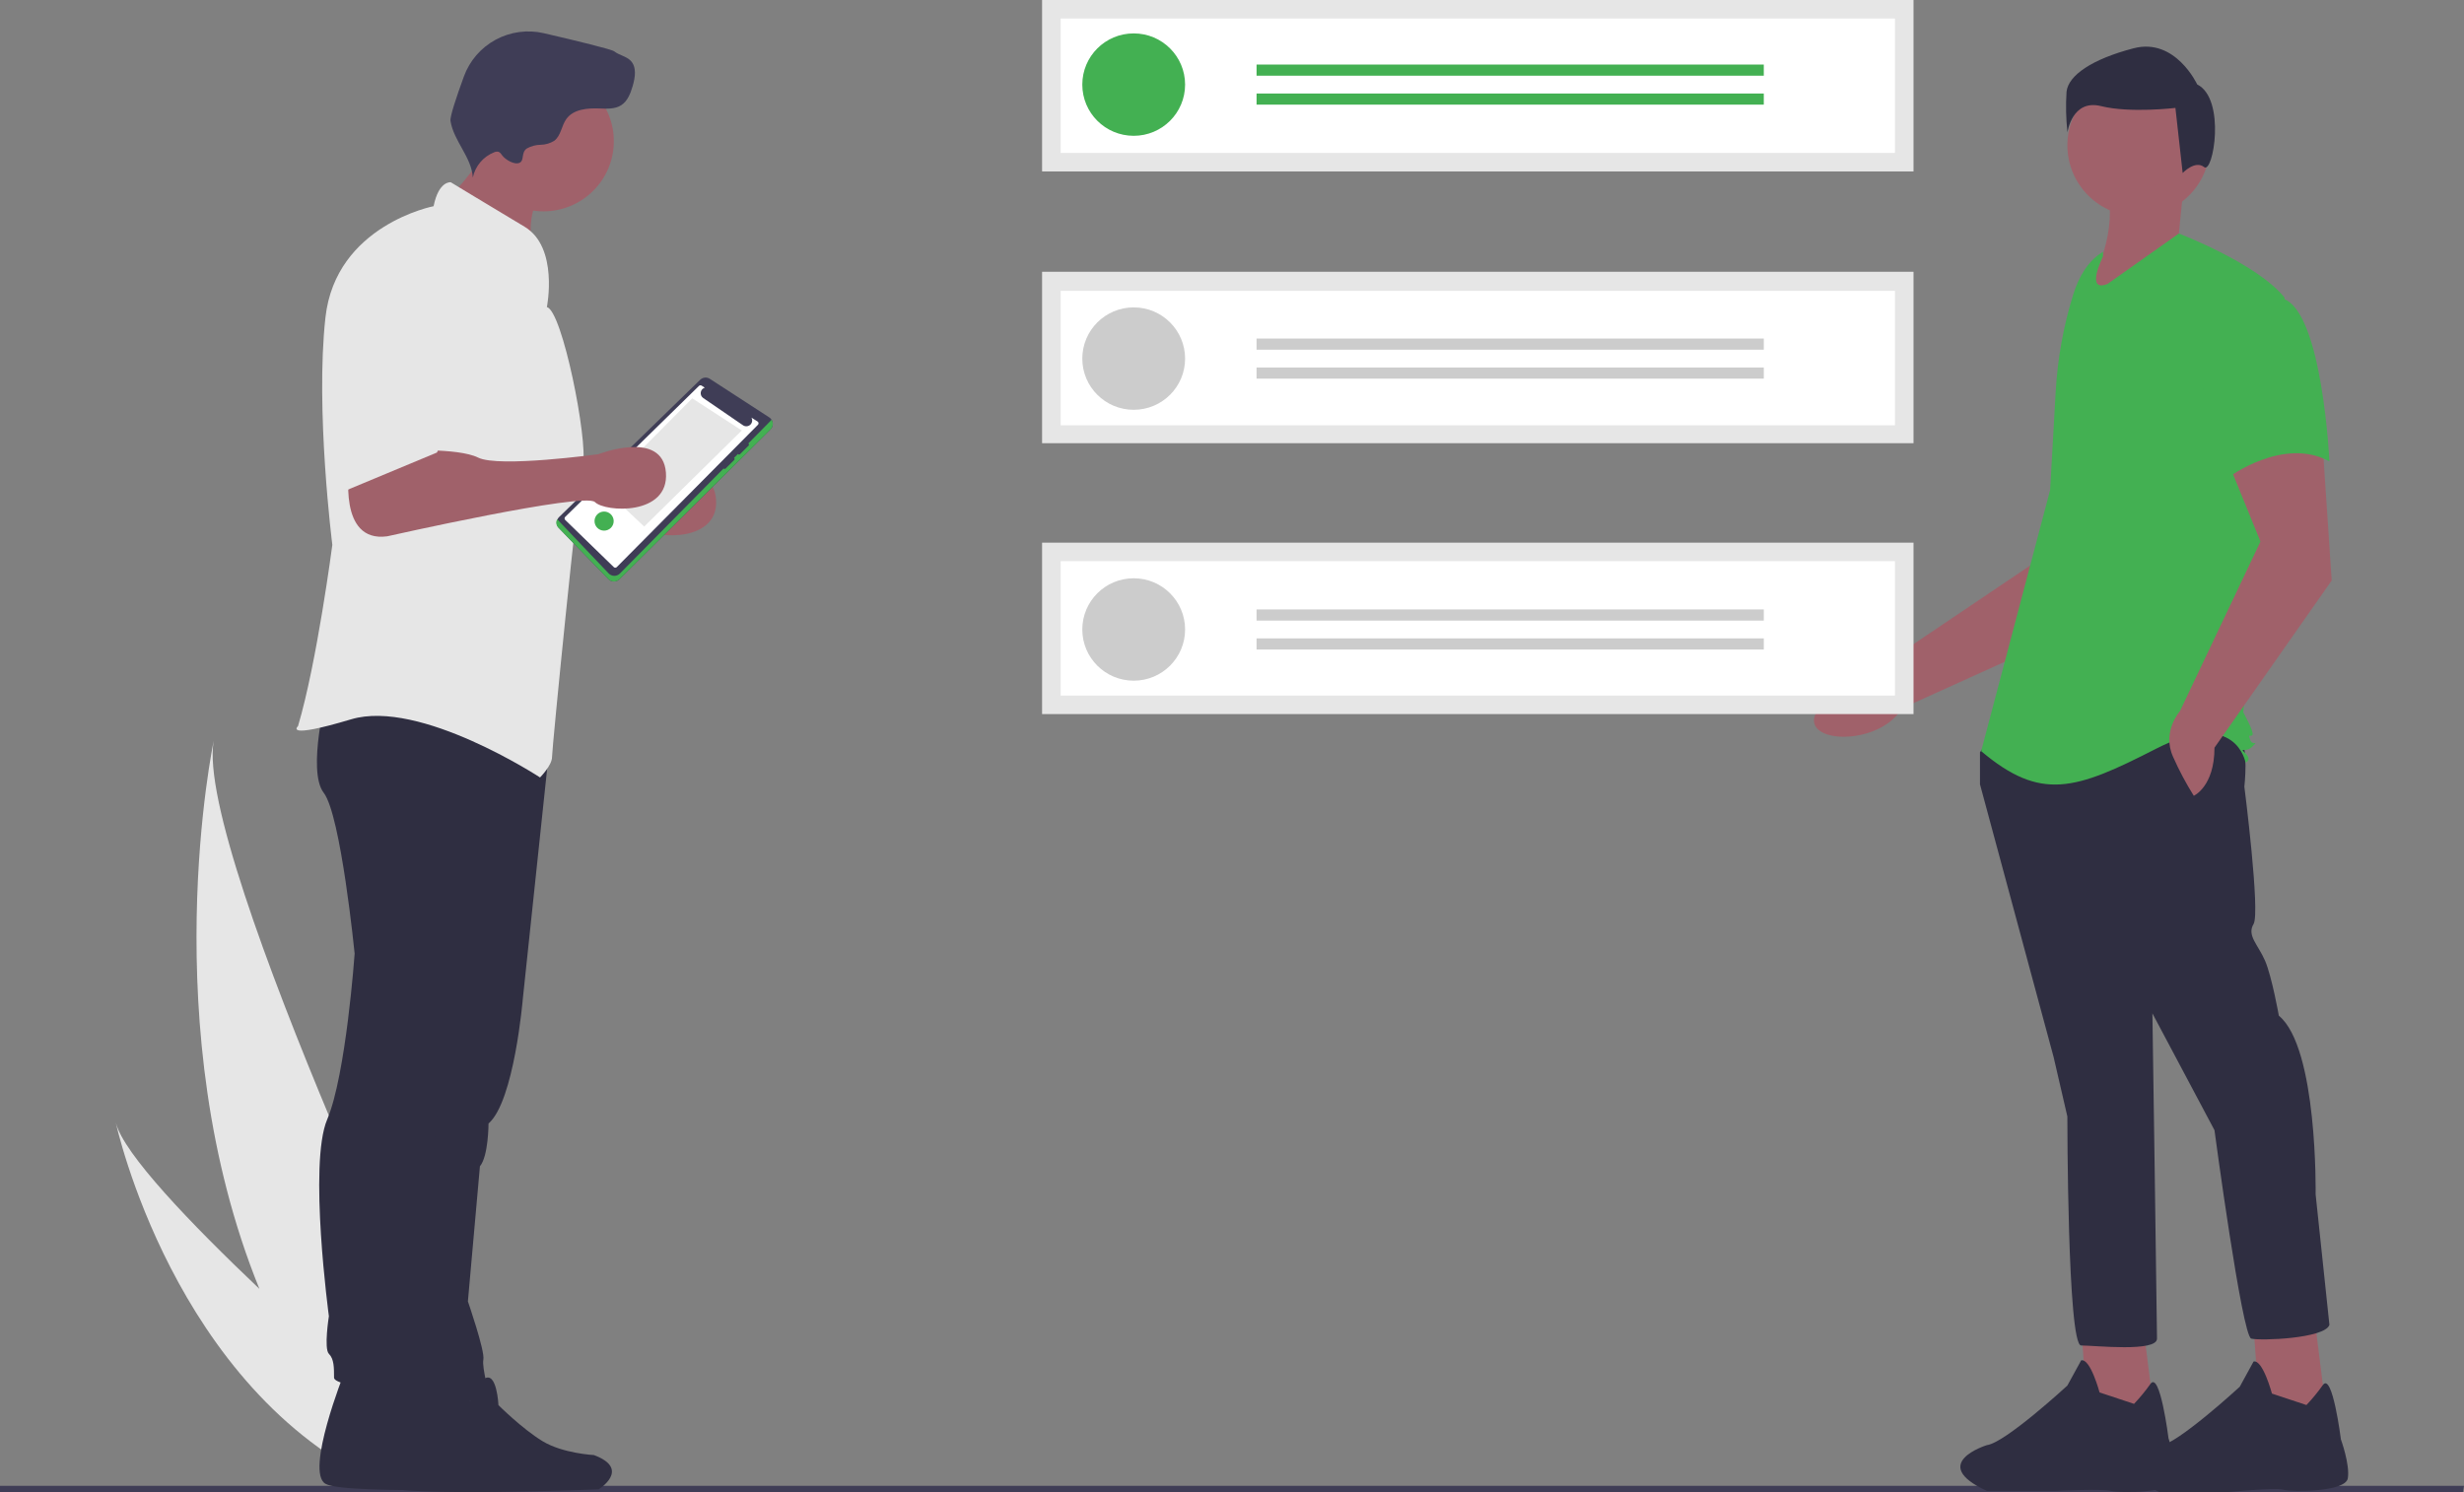 <svg width="142" height="86" viewBox="0 0 142 86" fill="none" xmlns="http://www.w3.org/2000/svg">
<rect x="0" y="0" width="142" height="86" fill="#808080" stroke="none"/>
<g clip-path="url(#clip0)">
<path d="M141.935 86H0V85.641H142L141.935 86Z" fill="#3F3D56"/>
<path d="M123.938 28.878L120.346 35.963L109.607 40.828C108.46 42.76 104.816 42.908 104.551 41.659C104.253 40.258 108.976 38.002 108.976 38.002L117.959 31.948L118.745 26.736L123.938 28.878Z" fill="#A0616A"/>
<path d="M123.514 76.428L124.177 81.709L120.335 81.973L119.938 76.428H123.514Z" fill="#A0616A"/>
<path d="M122.984 80.916C123.327 80.555 123.644 80.168 123.932 79.761C124.482 79.002 124.971 82.897 124.971 82.897C124.971 82.897 125.501 84.481 125.368 85.273C125.236 86.065 122.189 86.065 121.659 85.933C121.129 85.801 118.48 85.933 118.48 85.933H114.505C111.061 84.349 114.505 83.293 114.505 83.293C115.565 83.161 119.142 79.86 119.142 79.86L119.937 78.408C120.467 78.276 120.997 80.256 120.997 80.256L122.984 80.916Z" fill="#2F2E41"/>
<path d="M133.45 76.494L134.112 81.775L130.271 82.039L129.873 76.494H133.45Z" fill="#A0616A"/>
<path d="M132.919 80.983C133.263 80.621 133.58 80.235 133.867 79.828C134.418 79.068 134.906 82.963 134.906 82.963C134.906 82.963 135.436 84.415 135.304 85.207C135.171 85.999 132.125 85.999 131.595 85.867C131.065 85.735 128.415 85.999 128.415 85.999H124.441C120.997 84.415 124.441 83.359 124.441 83.359C125.501 83.227 129.078 79.927 129.078 79.927L129.872 78.475C130.402 78.343 130.932 80.323 130.932 80.323L132.919 80.983Z" fill="#2F2E41"/>
<path d="M129.077 42.435C129.607 43.096 129.342 45.34 129.342 45.34C129.342 45.34 130.269 52.6 129.872 53.26C129.474 53.92 130.137 54.449 130.534 55.373C130.932 56.297 131.329 58.541 131.329 58.541C133.581 60.389 133.449 68.838 133.449 68.838L134.244 76.362C133.979 77.154 130.269 77.287 129.739 77.154C129.21 77.022 127.62 65.141 127.62 65.141L124.043 58.409C124.043 58.409 124.308 76.362 124.308 77.154C124.308 77.947 120.731 77.55 119.936 77.55C119.141 77.55 119.141 64.349 119.141 64.349L118.347 60.917L114.107 45.208V43.359L114.77 42.435C114.77 42.435 128.547 41.775 129.077 42.435Z" fill="#2F2E41"/>
<path d="M123.249 12.468C125.517 12.468 127.356 10.636 127.356 8.376C127.356 6.116 125.517 4.284 123.249 4.284C120.981 4.284 119.143 6.116 119.143 8.376C119.143 10.636 120.981 12.468 123.249 12.468Z" fill="#A0616A"/>
<path d="M121.196 10.29C122.028 12.138 121.535 14.718 119.871 17.551L126.627 14.383L125.567 13.459L125.832 10.819L121.196 10.29Z" fill="#A0616A"/>
<path d="M121.195 14.515C120.31 15.039 119.781 16.002 119.477 16.982C118.915 18.797 118.576 20.672 118.469 22.568L118.148 28.244L114.174 43.294C117.618 46.198 119.605 45.538 124.242 43.162C128.878 40.785 129.408 43.954 129.408 43.954C129.408 43.954 129.806 43.822 129.408 43.426C129.011 43.03 129.408 43.426 129.806 43.03C130.203 42.633 129.806 43.03 129.673 42.633C129.541 42.237 129.673 42.502 129.806 42.37C129.938 42.237 129.276 41.049 129.276 41.049L130.336 31.148L131.66 17.155C130.071 15.175 125.567 13.459 125.567 13.459L121.46 16.363C120.135 16.891 121.195 14.779 121.195 14.779V14.515Z" fill="#43B052"/>
<path d="M133.846 25.538L134.376 33.458L127.62 43.095C127.62 45.339 126.428 45.867 126.428 45.867C125.976 45.149 125.578 44.399 125.235 43.623C124.573 42.171 125.633 40.983 125.633 40.983L130.269 31.214L128.282 26.33L133.846 25.538Z" fill="#A0616A"/>
<path d="M131.594 17.221C133.847 18.013 134.244 26.594 134.244 26.594C131.594 25.142 128.415 27.518 128.415 27.518C128.415 27.518 127.753 25.274 126.958 22.369C126.718 21.552 126.689 20.688 126.874 19.857C127.06 19.026 127.453 18.256 128.018 17.617C128.018 17.617 129.342 16.429 131.594 17.221Z" fill="#43B052"/>
<path d="M127.023 9.63C126.5 9.214 125.787 9.971 125.787 9.971L125.369 6.22C125.369 6.22 122.755 6.533 121.082 6.116C119.409 5.699 119.148 7.627 119.148 7.627C119.061 6.848 119.044 6.064 119.095 5.282C119.2 4.345 120.559 3.407 122.964 2.782C125.369 2.156 126.624 4.866 126.624 4.866C128.297 5.699 127.546 10.047 127.023 9.63Z" fill="#2F2E41"/>
<path d="M6.676 64.714C7.127 66.5 10.977 70.516 14.95 74.288C8.824 59.209 12.315 42.707 12.315 42.707C11.177 49.188 26.767 81.804 26.767 81.804L23.216 83.89L22.017 85.572C9.992 80.069 6.676 64.714 6.676 64.714Z" fill="#E6E6E6"/>
<path d="M110.276 31.277H60.055V41.158H110.276V31.277Z" fill="#E6E6E6"/>
<path d="M110.276 15.664H60.055V25.545H110.276V15.664Z" fill="#E6E6E6"/>
<path d="M110.276 0H60.055V9.881H110.276V0Z" fill="#E6E6E6"/>
<path d="M61.125 8.814H109.205V1.067H61.125V8.814Z" fill="white"/>
<path d="M61.125 24.512H109.205V16.765H61.125V24.512Z" fill="white"/>
<path d="M61.125 40.091H109.205V32.344H61.125V40.091Z" fill="white"/>
<path d="M65.335 7.828C66.971 7.828 68.297 6.506 68.297 4.876C68.297 3.246 66.971 1.925 65.335 1.925C63.699 1.925 62.373 3.246 62.373 4.876C62.373 6.506 63.699 7.828 65.335 7.828Z" fill="#43B052"/>
<path d="M101.647 3.721H72.416V4.363H101.647V3.721Z" fill="#43B052"/>
<path d="M101.647 5.39H72.416V6.031H101.647V5.39Z" fill="#43B052"/>
<path d="M65.335 23.62C66.971 23.62 68.297 22.299 68.297 20.669C68.297 19.039 66.971 17.717 65.335 17.717C63.699 17.717 62.373 19.039 62.373 20.669C62.373 22.299 63.699 23.62 65.335 23.62Z" fill="#CCCCCC"/>
<path d="M101.647 19.514H72.416V20.155H101.647V19.514Z" fill="#CCCCCC"/>
<path d="M101.647 21.182H72.416V21.823H101.647V21.182Z" fill="#CCCCCC"/>
<path d="M65.335 39.233C66.971 39.233 68.297 37.911 68.297 36.282C68.297 34.651 66.971 33.33 65.335 33.33C63.699 33.33 62.373 34.651 62.373 36.282C62.373 37.911 63.699 39.233 65.335 39.233Z" fill="#CCCCCC"/>
<path d="M101.647 35.127H72.416V35.769H101.647V35.127Z" fill="#CCCCCC"/>
<path d="M101.647 36.795H72.416V37.437H101.647V36.795Z" fill="#CCCCCC"/>
<path d="M23.029 28.502C23.029 28.502 22.336 32.84 25.205 32.445C25.205 32.445 36.581 29.882 37.174 30.474C37.768 31.065 41.458 31.267 41.265 28.773C41.072 26.271 37.372 27.714 37.372 27.714C37.372 27.714 31.635 28.502 30.448 27.911C29.261 27.319 25.897 27.516 25.897 27.516L23.029 28.502Z" fill="#A0616A"/>
<path d="M31.708 42.647L30.131 57.561C30.131 57.561 29.636 63.476 28.153 64.757C28.153 64.757 28.153 66.63 27.658 67.222L26.965 75.009C26.965 75.009 27.955 77.868 27.856 78.361C27.757 78.854 28.252 80.431 28.153 80.628C28.054 80.825 23.404 80.628 23.404 80.628L24.393 64.757L27.46 42.676L31.708 42.647Z" fill="#2F2E41"/>
<path d="M23.043 79.822C23.043 79.822 20.969 85.035 22.051 85.664C23.133 86.293 34.498 85.844 34.498 85.844C34.498 85.844 36.393 84.675 34.228 83.866C34.228 83.866 32.424 83.776 31.251 83.057C30.079 82.338 28.726 80.99 28.726 80.99C28.726 80.99 28.636 79.013 27.914 79.462C27.698 79.604 27.514 79.789 27.375 80.006C27.235 80.222 27.142 80.466 27.102 80.72L23.043 79.822Z" fill="#2F2E41"/>
<path d="M19.843 79.114C19.843 79.114 17.568 84.832 18.755 85.522C19.942 86.212 32.406 85.719 32.406 85.719C32.406 85.719 34.484 84.437 32.11 83.55C32.11 83.55 30.131 83.451 28.845 82.663C27.559 81.874 26.075 80.396 26.075 80.396C26.075 80.396 25.976 78.227 25.185 78.72C24.948 78.875 24.747 79.078 24.593 79.316C24.44 79.554 24.338 79.821 24.295 80.1L19.843 79.114Z" fill="#2F2E41"/>
<path d="M29.044 42.444C29.044 42.444 27.956 52.598 27.461 54.766C27.15 56.194 26.952 57.645 26.868 59.104C26.868 59.104 26.769 62.258 25.879 63.145C25.618 63.402 25.413 63.71 25.277 64.049C25.141 64.388 25.076 64.752 25.087 65.117C25.087 65.117 24.197 75.073 24.692 76.256C25.186 77.439 25.858 78.976 25.363 79.764C24.868 80.553 19.251 80.002 19.251 79.41C19.251 78.819 19.251 78.326 18.954 78.03C18.657 77.735 18.954 75.862 18.954 75.862C18.954 75.862 17.767 67.088 18.855 64.525C19.943 61.962 20.438 54.964 20.438 54.964C20.438 54.964 19.646 46.979 18.657 45.697C17.668 44.416 18.855 39.881 18.855 39.881L29.044 42.444Z" fill="#2F2E41"/>
<path d="M26.258 10.914C26.373 11.175 26.648 11.32 26.899 11.458C28.351 12.255 29.567 13.411 30.765 14.554C30.466 13.544 30.529 12.463 30.945 11.495C31.088 11.165 31.275 10.81 31.173 10.466C31.072 10.219 30.897 10.01 30.671 9.868C30.182 9.491 29.672 9.144 29.141 8.828C28.771 8.607 28.009 8.019 27.584 8.083C27.562 8.655 27.55 9.167 27.299 9.702C27.239 9.829 26.302 11.013 26.258 10.914Z" fill="#A0616A"/>
<path d="M31.32 12.181C33.559 12.181 35.375 10.371 35.375 8.139C35.375 5.907 33.559 4.098 31.32 4.098C29.079 4.098 27.264 5.907 27.264 8.139C27.264 10.371 29.079 12.181 31.32 12.181Z" fill="#A0616A"/>
<path d="M31.517 17.701C31.517 17.701 32.21 14.251 30.231 13.068C28.253 11.885 25.978 10.505 25.978 10.505C25.978 10.505 25.285 10.407 24.988 11.885C24.988 11.885 19.35 12.97 18.756 18.293C18.163 23.616 19.152 31.404 19.152 31.404C19.152 31.404 18.262 38.205 17.174 41.853C17.174 41.853 16.283 42.641 20.24 41.458C24.197 40.275 31.122 44.81 31.122 44.81C31.122 44.81 31.814 44.12 31.814 43.627C31.814 43.134 33.298 28.15 33.595 26.77C33.892 25.39 32.408 17.898 31.517 17.701Z" fill="#E6E6E6"/>
<path d="M30.363 8.556C30.607 8.421 30.88 8.349 31.159 8.345C31.438 8.341 31.71 8.26 31.946 8.111C32.329 7.818 32.357 7.252 32.637 6.86C33.043 6.292 33.852 6.224 34.551 6.252C34.978 6.27 35.439 6.295 35.799 6.065C36.168 5.828 36.336 5.383 36.46 4.963C36.607 4.467 36.703 3.86 36.338 3.492C36.084 3.237 35.684 3.186 35.402 2.962C35.25 2.84 33.236 2.353 31.344 1.914C30.403 1.696 29.414 1.83 28.564 2.289C27.715 2.748 27.064 3.502 26.734 4.408C26.297 5.604 25.923 6.728 25.962 6.971C26.147 8.134 27.178 9.057 27.249 10.232C27.317 9.908 27.464 9.605 27.678 9.352C27.892 9.098 28.166 8.901 28.475 8.779C28.553 8.741 28.641 8.731 28.725 8.749C28.828 8.782 28.887 8.884 28.952 8.969C29.122 9.194 29.654 9.534 29.956 9.375C30.226 9.233 30.024 8.785 30.363 8.556Z" fill="#3F3D56"/>
<path d="M32.217 29.805C32.132 29.888 32.084 30.001 32.082 30.119C32.08 30.238 32.126 30.352 32.208 30.438L35.06 33.379C35.102 33.422 35.151 33.456 35.206 33.479C35.261 33.503 35.32 33.515 35.379 33.516C35.439 33.516 35.498 33.505 35.554 33.483C35.609 33.46 35.659 33.427 35.701 33.385L44.404 24.75C44.452 24.703 44.488 24.646 44.51 24.583C44.533 24.52 44.541 24.453 44.534 24.387C44.527 24.32 44.505 24.256 44.471 24.199C44.436 24.142 44.388 24.093 44.332 24.057L40.91 21.836C40.824 21.779 40.722 21.754 40.62 21.764C40.518 21.774 40.423 21.819 40.35 21.891L32.217 29.805Z" fill="#3F3D56"/>
<path d="M44.464 24.188C44.446 24.214 44.426 24.239 44.404 24.261L35.722 33.059C35.679 33.101 35.629 33.134 35.574 33.157C35.519 33.179 35.459 33.19 35.4 33.19C35.34 33.189 35.281 33.177 35.226 33.153C35.171 33.13 35.122 33.096 35.08 33.053L32.167 29.989C32.147 29.968 32.129 29.946 32.114 29.922C32.065 30.005 32.048 30.103 32.065 30.197C32.082 30.292 32.133 30.377 32.208 30.438L35.06 33.379C35.101 33.422 35.151 33.456 35.206 33.48C35.261 33.503 35.32 33.515 35.379 33.516C35.439 33.517 35.498 33.505 35.553 33.483C35.609 33.46 35.659 33.427 35.701 33.385L44.404 24.751C44.477 24.678 44.523 24.582 44.534 24.48C44.545 24.377 44.52 24.274 44.464 24.188H44.464Z" fill="#43B052"/>
<path d="M43.658 24.294L43.304 24.069C43.341 24.135 43.355 24.212 43.343 24.287C43.331 24.362 43.294 24.431 43.237 24.482C43.181 24.533 43.109 24.564 43.033 24.569C42.957 24.574 42.881 24.554 42.819 24.511L40.527 22.941C40.475 22.905 40.434 22.855 40.408 22.798C40.383 22.74 40.375 22.676 40.384 22.614C40.393 22.552 40.42 22.493 40.461 22.445C40.502 22.398 40.556 22.362 40.616 22.343L40.434 22.227C40.41 22.212 40.382 22.206 40.354 22.209C40.326 22.212 40.3 22.224 40.28 22.244L32.571 29.794C32.559 29.806 32.55 29.82 32.544 29.835C32.538 29.85 32.535 29.866 32.535 29.882C32.535 29.899 32.539 29.915 32.546 29.93C32.552 29.945 32.562 29.958 32.574 29.969L35.374 32.688C35.397 32.71 35.428 32.722 35.459 32.721C35.491 32.721 35.522 32.708 35.544 32.686L43.679 24.484C43.692 24.471 43.702 24.455 43.708 24.438C43.714 24.421 43.716 24.402 43.714 24.384C43.712 24.366 43.706 24.348 43.697 24.333C43.687 24.317 43.674 24.304 43.658 24.294Z" fill="white"/>
<path d="M34.76 28.127L37.125 30.349L42.75 24.811L39.895 22.959L34.76 28.127Z" fill="#E6E6E6"/>
<path d="M42.532 26.177C42.547 26.192 42.568 26.201 42.59 26.201C42.611 26.201 42.632 26.192 42.648 26.177L43.139 25.687C43.155 25.672 43.163 25.651 43.163 25.63C43.163 25.608 43.155 25.587 43.139 25.572C43.124 25.557 43.103 25.549 43.082 25.549C43.06 25.549 43.039 25.557 43.024 25.572L42.532 26.062C42.516 26.078 42.508 26.098 42.508 26.12C42.508 26.141 42.516 26.162 42.532 26.177Z" fill="#3F3D56"/>
<path d="M41.704 27.003C41.719 27.019 41.74 27.027 41.761 27.027C41.783 27.027 41.804 27.019 41.819 27.003L42.311 26.513C42.327 26.498 42.335 26.477 42.335 26.456C42.335 26.434 42.326 26.413 42.311 26.398C42.296 26.383 42.275 26.374 42.253 26.374C42.232 26.374 42.211 26.383 42.196 26.398L41.704 26.888C41.688 26.903 41.68 26.924 41.68 26.946C41.68 26.967 41.688 26.988 41.704 27.003Z" fill="#3F3D56"/>
<path d="M34.814 30.585C35.119 30.585 35.367 30.339 35.367 30.035C35.367 29.731 35.119 29.484 34.814 29.484C34.509 29.484 34.262 29.731 34.262 30.035C34.262 30.339 34.509 30.585 34.814 30.585Z" fill="#43B052"/>
<path d="M20.14 26.968C20.14 26.968 19.447 31.305 22.316 30.911C22.316 30.911 33.692 28.348 34.286 28.939C34.879 29.53 38.569 29.732 38.377 27.238C38.184 24.736 34.483 26.179 34.483 26.179C34.483 26.179 28.746 26.968 27.559 26.376C26.372 25.785 23.009 25.982 23.009 25.982L20.14 26.968Z" fill="#A0616A"/>
<path d="M24.196 13.266C24.196 13.266 19.744 13.758 19.744 20.166V28.348L25.185 26.081C25.185 26.081 27.46 20.757 27.262 19.279C27.064 17.8 27.163 13.463 24.196 13.266Z" fill="#E6E6E6"/>
</g>
<defs>
<clipPath id="clip0">
<rect width="142" height="86" fill="white"/>
</clipPath>
</defs>
</svg>
